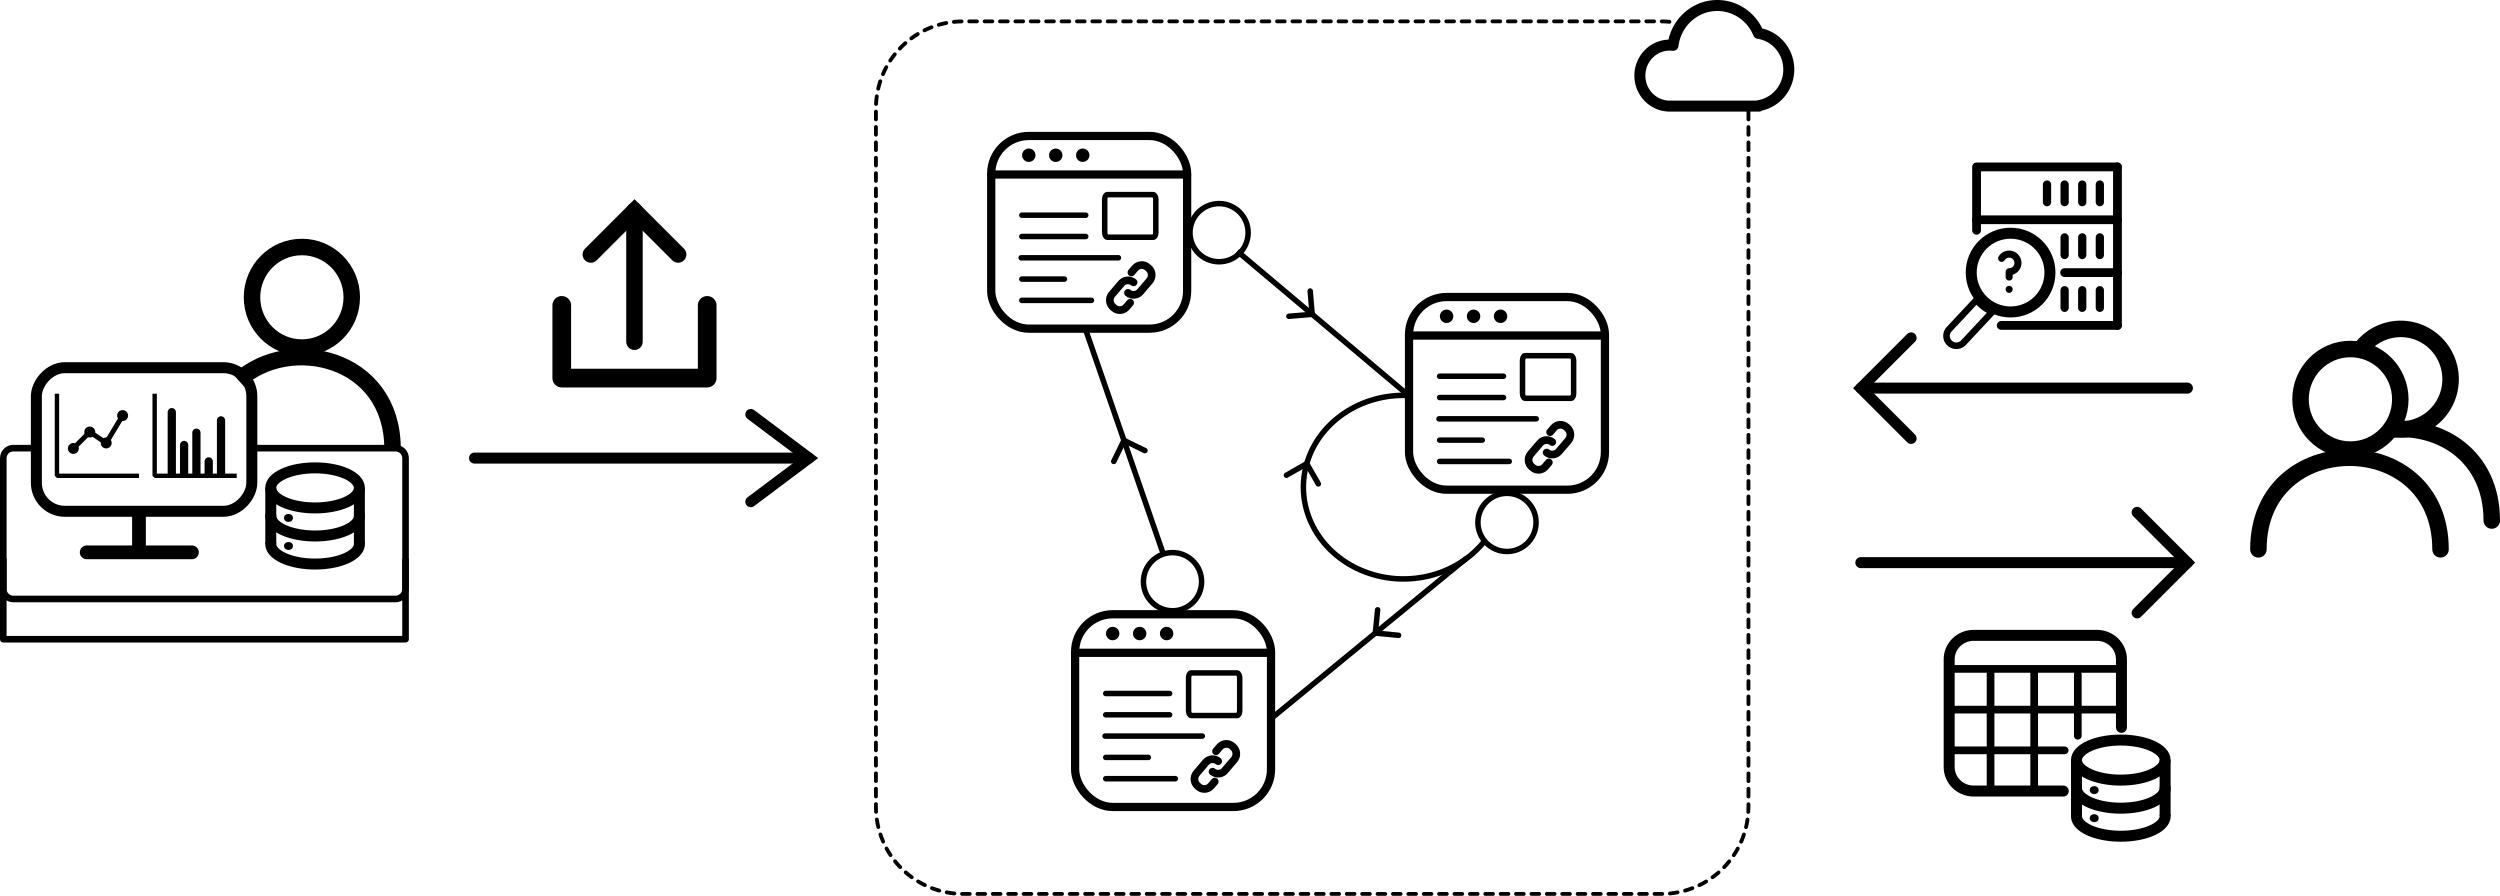 <?xml version="1.0" encoding="UTF-8" standalone="no"?>
<!-- Created with Inkscape (http://www.inkscape.org/) -->

<svg
   xml:space="preserve"
   sodipodi:docname="envisioned-ecosystem-black.svg"
   inkscape:version="1.2.1 (2ed6d7ae0b, 2022-08-22, custom)"
   id="svg653"
   version="1.1"
   viewBox="0 0 227.431 81.496"
   height="81.496mm"
   width="227.431mm"
   xmlns:inkscape="http://www.inkscape.org/namespaces/inkscape"
   xmlns:sodipodi="http://sodipodi.sourceforge.net/DTD/sodipodi-0.dtd"
   xmlns="http://www.w3.org/2000/svg"
   xmlns:svg="http://www.w3.org/2000/svg"><sodipodi:namedview
     id="namedview655"
     pagecolor="#ffffff"
     bordercolor="#000000"
     borderopacity="0.25"
     inkscape:showpageshadow="2"
     inkscape:pageopacity="0.0"
     inkscape:pagecheckerboard="0"
     inkscape:deskcolor="#d1d1d1"
     inkscape:document-units="mm"
     showgrid="true"
     inkscape:zoom="2"
     inkscape:cx="377.5"
     inkscape:cy="183.75"
     inkscape:window-width="2486"
     inkscape:window-height="1376"
     inkscape:window-x="0"
     inkscape:window-y="0"
     inkscape:window-maximized="1"
     inkscape:current-layer="layer1"
     showguides="false"><inkscape:grid
       type="xygrid"
       id="grid1140"
       originx="-0.489"
       originy="-3.9882201e-09" /><sodipodi:guide
       position="69.625,61.652"
       orientation="1,0"
       id="guide7247"
       inkscape:locked="false" /></sodipodi:namedview><defs
     id="defs650"><rect
       x="20"
       y="420"
       width="86.876"
       height="21.833"
       id="rect10277" /><rect
       x="170"
       y="155"
       width="100"
       height="35"
       id="rect10271" /></defs><g
     inkscape:groupmode="layer"
     id="layer5"
     inkscape:label="scientists"
     transform="translate(-0.489)"><ellipse
       style="fill:none;stroke:#000000;stroke-width:1.5;stroke-linecap:butt;stroke-linejoin:bevel;stroke-dasharray:none;stroke-opacity:1"
       id="head-7"
       cx="214.312"
       cy="36.326"
       rx="4.538"
       ry="4.576"
       inkscape:label="head-1" /><path
       style="fill:none;stroke:#000000;stroke-width:1.5;stroke-linecap:round;stroke-linejoin:bevel;stroke-dasharray:none;stroke-opacity:1"
       d="m 205.942,49.975 c 0,-11.112 16.568,-11.112 16.568,0"
       id="path43144-1"
       sodipodi:nodetypes="cc"
       inkscape:label="body-1" /><path
       style="fill:none;stroke:#000000;stroke-width:1.5;stroke-linecap:butt;stroke-linejoin:bevel;stroke-dasharray:none;stroke-opacity:1"
       d="m 215.189,31.844 a 4.538,4.576 0 0 1 3.698,-1.923 4.538,4.576 0 0 1 4.538,4.576 v 0 a 4.538,4.576 0 0 1 -4.538,4.576 4.538,4.576 0 0 1 -0.912,-0.093"
       id="head-0"
       inkscape:label="head-2" /><path
       id="path43144-3"
       style="fill:none;stroke:#000000;stroke-width:1.5;stroke-linecap:round;stroke-linejoin:bevel;stroke-dasharray:none;stroke-opacity:1"
       d="m 218.014,39.06 c 4.411,-0.418 9.156,2.346 9.156,8.293"
       inkscape:label="body-2" /></g><g
     inkscape:groupmode="layer"
     id="layer13"
     inkscape:label="answer"
     transform="translate(-0.489)"><g
       inkscape:label="data"
       id="layer1-5-0"
       transform="matrix(3.458,0,0,3.458,160.104,90.306)"
       style="stroke:#000000;stroke-width:0.289;stroke-dasharray:none;stroke-opacity:1"><ellipse
         style="fill:none;stroke:#000000;stroke-width:0.289;stroke-linecap:round;stroke-linejoin:bevel;stroke-dasharray:none;stroke-opacity:1"
         id="path51299-21"
         cx="9.635"
         cy="-6.119"
         rx="1.166"
         ry="0.527"
         inkscape:label="data-1" /><path
         id="path52558-0"
         style="fill:none;stroke:#000000;stroke-width:0.289;stroke-linecap:round;stroke-linejoin:bevel;stroke-dasharray:none;stroke-opacity:1"
         d="m 8.47,-5.381 a 1.166,0.527 0 0 0 1.166,0.527 1.166,0.527 0 0 0 1.166,-0.527"
         inkscape:label="data-2" /><path
         id="path52558-9-5"
         style="fill:none;stroke:#000000;stroke-width:0.289;stroke-linecap:round;stroke-linejoin:bevel;stroke-dasharray:none;stroke-opacity:1"
         d="m 8.47,-4.643 a 1.166,0.527 0 0 0 1.166,0.527 1.166,0.527 0 0 0 1.166,-0.527"
         inkscape:label="data-3" /><path
         style="fill:none;stroke:#000000;stroke-width:0.289;stroke-linecap:butt;stroke-linejoin:bevel;stroke-dasharray:none;stroke-opacity:1"
         d="m 8.47,-6.119 v 1.476"
         id="path51781-11"
         inkscape:label="data-4" /><path
         style="display:inline;fill:none;stroke:#000000;stroke-width:0.289;stroke-linecap:butt;stroke-linejoin:bevel;stroke-dasharray:none;stroke-opacity:1"
         d="m 10.801,-6.119 v 1.476"
         id="path51783-08"
         inkscape:label="data-5" /><ellipse
         style="fill:#000000;fill-opacity:1;stroke:none;stroke-width:0.289;stroke-linecap:round;stroke-linejoin:miter;stroke-dasharray:none;stroke-opacity:1"
         id="path52588-5"
         cx="8.936"
         cy="-5.329"
         rx="0.117"
         ry="0.105"
         inkscape:label="dot-2" /><ellipse
         style="fill:#000000;fill-opacity:1;stroke:none;stroke-width:0.289;stroke-linecap:round;stroke-linejoin:miter;stroke-dasharray:none;stroke-opacity:1"
         id="path52588-7-0"
         cx="8.936"
         cy="-4.591"
         rx="0.117"
         ry="0.105"
         inkscape:label="dot-1" /></g><g
       inkscape:groupmode="layer"
       id="layer15"
       inkscape:label="table"><path
         id="rect10556"
         style="fill:none;fill-opacity:1;stroke:#000000;stroke-width:1;stroke-linecap:round;stroke-linejoin:miter;stroke-dasharray:none;stroke-dashoffset:0;stroke-opacity:1"
         inkscape:label="table-outer"
         d="m 188.19,71.964 h -8.141 c -1.24,0 -2.239,-0.972 -2.239,-2.179 v -9.807 c 0,-1.207 0.998,-2.179 2.239,-2.179 v 0 h 11.194 c 1.24,0 2.239,0.972 2.239,2.179 v 6.191" /><path
         style="fill:none;fill-opacity:1;stroke:#000000;stroke-width:0.7;stroke-linecap:butt;stroke-linejoin:miter;stroke-dasharray:none;stroke-dashoffset:0;stroke-opacity:1"
         d="m 177.606,60.851 h 15.875"
         id="path10626"
         inkscape:label="bar-1" /><path
         style="fill:none;fill-opacity:1;stroke:#000000;stroke-width:0.7;stroke-linecap:square;stroke-linejoin:miter;stroke-dasharray:none;stroke-dashoffset:0;stroke-opacity:1"
         d="m 177.885,64.556 h 14.789"
         id="path10634"
         inkscape:label="bar-2" /><path
         style="fill:none;fill-opacity:1;stroke:#000000;stroke-width:0.7;stroke-linecap:round;stroke-linejoin:miter;stroke-dasharray:none;stroke-dashoffset:0;stroke-opacity:1"
         d="m 178.009,68.26 h 10.308"
         id="path10636"
         inkscape:label="bar-3" /><path
         style="fill:none;fill-opacity:1;stroke:#000000;stroke-width:0.7;stroke-linecap:square;stroke-linejoin:miter;stroke-dasharray:none;stroke-dashoffset:0;stroke-opacity:1"
         d="m 181.575,61.329 v 10.128"
         id="path10628"
         inkscape:label="bar-4" /><path
         style="fill:none;fill-opacity:1;stroke:#000000;stroke-width:0.7;stroke-linecap:square;stroke-linejoin:miter;stroke-dasharray:none;stroke-dashoffset:0;stroke-opacity:1"
         d="M 185.544,61.329 V 71.507"
         id="path10630"
         inkscape:label="bar-5" /><path
         style="fill:none;fill-opacity:1;stroke:#000000;stroke-width:0.7;stroke-linecap:round;stroke-linejoin:miter;stroke-dasharray:none;stroke-dashoffset:0;stroke-opacity:1"
         d="m 189.513,61.344 v 5.592"
         id="path10632"
         inkscape:label="bar-6" /></g><path
       style="fill:none;fill-opacity:1;stroke:#000000;stroke-width:1;stroke-linecap:round;stroke-linejoin:miter;stroke-dasharray:none;stroke-dashoffset:0;stroke-opacity:1;paint-order:normal"
       d="m 194.909,46.61 4.574,4.574 -4.574,4.574"
       id="path106938-8"
       inkscape:label="arrow-head" /><path
       style="fill:none;fill-opacity:1;stroke:#000000;stroke-width:1;stroke-linecap:round;stroke-linejoin:round;stroke-dasharray:none;stroke-dashoffset:0;stroke-opacity:1"
       d="m 169.773,51.184 h 29.71"
       id="path82056-6"
       sodipodi:nodetypes="cc"
       inkscape:label="arrow-base" /></g><g
     inkscape:groupmode="layer"
     id="layer12"
     inkscape:label="query"
     transform="translate(-0.489)"><g
       inkscape:label="query-icon"
       id="layer1-59"
       transform="matrix(1.211,0,0,1.211,177.098,13.584)"
       style="stroke-width:0.222"><path
         style="fill:none;stroke:#000000;stroke-width:0.619;stroke-linecap:round;stroke-linejoin:round;stroke-dasharray:none"
         d="M 11.906,10.583 V 11.906"
         id="path83544"
         inkscape:label="book-10" /><path
         style="fill:none;stroke:#000000;stroke-width:0.619;stroke-linecap:round;stroke-linejoin:round;stroke-dasharray:none"
         d="M 10.583,10.583 V 11.906"
         id="path84058"
         inkscape:label="book-9" /><path
         style="fill:none;stroke:#000000;stroke-width:0.619;stroke-linecap:round;stroke-linejoin:round;stroke-dasharray:none"
         d="M 9.26,10.583 V 11.906"
         id="path84060"
         inkscape:label="book-8" /><path
         style="fill:none;stroke:#000000;stroke-width:0.619;stroke-linecap:round;stroke-linejoin:round;stroke-dasharray:none"
         d="M 11.906,6.615 V 7.937"
         id="path83542"
         inkscape:label="book-7" /><path
         style="fill:none;stroke:#000000;stroke-width:0.619;stroke-linecap:round;stroke-linejoin:round;stroke-dasharray:none"
         d="M 10.583,6.615 V 7.937"
         id="path84056"
         inkscape:label="book-6" /><path
         style="fill:none;stroke:#000000;stroke-width:0.619;stroke-linecap:round;stroke-linejoin:round;stroke-dasharray:none"
         d="M 9.26,6.615 V 7.937"
         id="path84062"
         inkscape:label="book-5" /><path
         style="fill:none;stroke:#000000;stroke-width:0.619;stroke-linecap:round;stroke-linejoin:round;stroke-dasharray:none"
         d="M 11.906,2.646 V 3.969"
         id="path83538"
         inkscape:label="book-4" /><path
         style="fill:none;stroke:#000000;stroke-width:0.619;stroke-linecap:round;stroke-linejoin:round;stroke-dasharray:none"
         d="M 10.583,2.646 V 3.969"
         id="path84054"
         inkscape:label="book-3" /><path
         style="fill:none;stroke:#000000;stroke-width:0.619;stroke-linecap:round;stroke-linejoin:round;stroke-dasharray:none"
         d="M 9.26,2.646 V 3.969"
         id="path84064"
         inkscape:label="book-2" /><path
         style="fill:none;stroke:#000000;stroke-width:0.619;stroke-linecap:round;stroke-linejoin:round;stroke-dasharray:none"
         d="M 7.937,2.646 V 3.969"
         id="path84066"
         inkscape:label="book-1" /><path
         style="fill:none;stroke:#000000;stroke-width:0.661;stroke-linecap:round;stroke-linejoin:round;stroke-dasharray:none"
         d="M 13.229,5.292 H 2.646"
         id="path84050"
         inkscape:label="shelf-5" /><path
         style="fill:none;stroke:#000000;stroke-width:0.661;stroke-linecap:round;stroke-linejoin:round;stroke-dasharray:none"
         d="M 13.229,9.26 H 9.26"
         id="path84048"
         inkscape:label="shelf-4" /><path
         style="fill:none;stroke:#000000;stroke-width:0.661;stroke-linecap:round;stroke-linejoin:round;stroke-dasharray:none"
         d="M 13.229,1.323 V 13.229"
         id="path83546"
         inkscape:label="shelf-3" /><path
         style="fill:none;stroke:#000000;stroke-width:0.661;stroke-linecap:round;stroke-linejoin:round;stroke-dasharray:none"
         d="M 13.229,13.229 H 4.498"
         id="path84046"
         sodipodi:nodetypes="cc"
         inkscape:label="shelf-2" /><path
         style="fill:none;stroke:#000000;stroke-width:0.661;stroke-linecap:round;stroke-linejoin:round;stroke-dasharray:none"
         d="M 2.646,6.085 V 1.323 l 10.583,10e-8"
         id="path84052"
         sodipodi:nodetypes="ccc"
         inkscape:label="shelf-1" /><path
         id="rect83548"
         style="fill:none;stroke:#000000;stroke-width:0.495;stroke-linecap:round;stroke-linejoin:round;stroke-dasharray:none"
         d="m 2.649,11.306 -2.061,2.206 c -0.28,0.299 -0.264,0.765 0.035,1.045 0.299,0.28 0.765,0.263 1.045,-0.036 l 2.161,-2.313 A 2.957,2.957 0 0 1 3.67,12.136 2.957,2.957 0 0 1 3.499,12.045 2.957,2.957 0 0 1 3.335,11.943 2.957,2.957 0 0 1 3.177,11.83 2.957,2.957 0 0 1 3.028,11.707 2.957,2.957 0 0 1 2.887,11.575 2.957,2.957 0 0 1 2.755,11.434 2.957,2.957 0 0 1 2.649,11.306 Z"
         inkscape:label="magnifying-glass-handle" /><circle
         style="fill:none;stroke:#000000;stroke-width:0.826;stroke-linecap:round;stroke-linejoin:round;stroke-dasharray:none"
         id="path84044"
         cx="5.201"
         cy="9.26"
         r="2.957"
         inkscape:label="magnifying-glass" /><path
         fill="#000000"
         d="m 6.019,8.534 a 0.926,0.926 0 0 0 -1.728,-0.463 0.265,0.265 0 0 0 0.458,0.265 0.398,0.398 0 0 1 0.344,-0.198 0.397,0.397 0 1 1 0,0.794 h -6.46e-4 a 0.251,0.251 0 0 0 -0.05,0.01 0.273,0.273 0 0 0 -0.053,0.011 0.26,0.26 0 0 0 -0.041,0.028 0.267,0.267 0 0 0 -0.043,0.029 0.266,0.266 0 0 0 -0.031,0.046 0.259,0.259 0 0 0 -0.026,0.038 0.271,0.271 0 0 0 -0.011,0.056 0.251,0.251 0 0 0 -0.009,0.047 v 0.265 l 6.14e-4,0.003 2.91e-4,0.13 a 0.265,0.265 0 0 0 0.265,0.264 h 6.45e-4 a 0.265,0.265 0 0 0 0.264,-0.265 l -4.05e-4,-0.175 a 0.924,0.924 0 0 0 0.661,-0.883 z m -1.112,1.797 a 0.265,0.265 0 0 0 0.185,0.452 0.274,0.274 0 0 0 0.188,-0.077 0.269,0.269 0 0 0 0,-0.376 0.274,0.274 0 0 0 -0.373,-2.1e-5 z"
         id="path84447"
         style="stroke-width:0.059"
         inkscape:label="question-mark" /></g><path
       style="fill:none;fill-opacity:1;stroke:#000000;stroke-width:1;stroke-linecap:round;stroke-linejoin:round;stroke-dasharray:none;stroke-dashoffset:0;stroke-opacity:1"
       d="M 199.483,35.309 H 169.773"
       id="path82056"
       sodipodi:nodetypes="cc"
       inkscape:label="arrow-base" /><path
       style="fill:none;fill-opacity:1;stroke:#000000;stroke-width:1;stroke-linecap:round;stroke-linejoin:miter;stroke-dasharray:none;stroke-dashoffset:0;stroke-opacity:1;paint-order:normal"
       d="m 174.347,30.735 -4.574,4.574 4.574,4.574"
       id="path106938"
       inkscape:label="arrow-head" /></g><g
     inkscape:groupmode="layer"
     id="layer11"
     inkscape:label="upload"
     transform="translate(-0.489)"><path
       style="fill:none;stroke:#000000;stroke-width:1;stroke-linecap:round;stroke-linejoin:round;stroke-dasharray:none;stroke-dashoffset:0;stroke-opacity:1"
       d="M 43.656,41.672 H 74.083"
       id="path8798"
       inkscape:label="arrow-base" /><path
       style="fill:none;stroke:#000000;stroke-width:1;stroke-linecap:round;stroke-linejoin:miter;stroke-dasharray:none;stroke-dashoffset:0;stroke-opacity:1"
       d="m 68.792,37.703 5.292,3.969 -5.292,3.969"
       id="path8807"
       sodipodi:nodetypes="ccc"
       inkscape:label="arrow-head" /><path
       style="fill:none;stroke:#000000;stroke-width:1.7;stroke-linecap:round;stroke-linejoin:round;stroke-dasharray:none;stroke-dashoffset:0;stroke-opacity:1"
       d="m 64.823,27.781 v 6.615 H 51.594 v -6.615"
       id="path10263"
       sodipodi:nodetypes="cccc"
       inkscape:label="upload-base" /><path
       style="fill:none;stroke:#000000;stroke-width:1.5;stroke-linecap:round;stroke-linejoin:round;stroke-dasharray:none;stroke-dashoffset:0;stroke-opacity:1"
       d="M 58.208,31.089 V 19.182"
       id="path10265"
       inkscape:label="upload-arrow-base" /><path
       style="fill:none;stroke:#000000;stroke-width:1.5;stroke-linecap:round;stroke-linejoin:miter;stroke-dasharray:none;stroke-dashoffset:0;stroke-opacity:1"
       d="m 54.24,23.151 3.969,-3.969 3.969,3.969"
       id="path10267"
       inkscape:label="upload-arrow-head" /></g><g
     inkscape:groupmode="layer"
     id="layer6"
     inkscape:label="webpages"
     transform="translate(-0.489)"><g
       inkscape:groupmode="layer"
       id="layer7"
       inkscape:label="page-1"><rect
         style="fill:none;stroke:#000000;stroke-width:0.5;stroke-linecap:round;stroke-linejoin:round;stroke-dasharray:none"
         id="rect55401"
         width="4.65"
         height="3.875"
         x="100.986"
         y="17.707"
         ry="0.438"
         rx="0.231"
         inkscape:label="image" /><rect
         style="fill:none;stroke:#000000;stroke-width:0.75;stroke-linecap:round;stroke-linejoin:round;stroke-dasharray:none"
         id="rect55313"
         width="17.822"
         height="17.53"
         x="90.663"
         y="12.369"
         ry="3.419"
         inkscape:label="outer-page" /><path
         style="fill:none;stroke:#000000;stroke-width:0.75;stroke-linecap:round;stroke-linejoin:round;stroke-dasharray:none"
         d="M 90.669,15.875 H 108.479"
         id="path55315"
         inkscape:label="horizontal-line" /><ellipse
         style="fill:#000000;fill-opacity:1;stroke:none;stroke-width:0.307;stroke-linejoin:miter;stroke-dasharray:none;stroke-dashoffset:0;stroke-opacity:1"
         id="path20553-2"
         cx="94.079"
         cy="14.122"
         rx="0.611"
         ry="0.611"
         inkscape:label="dot-1" /><ellipse
         style="fill:#000000;fill-opacity:1;stroke:none;stroke-width:0.307;stroke-linejoin:miter;stroke-dasharray:none;stroke-dashoffset:0;stroke-opacity:1"
         id="path20553-6-9"
         cx="96.533"
         cy="14.122"
         rx="0.611"
         ry="0.611"
         inkscape:label="dot-2" /><ellipse
         style="fill:#000000;fill-opacity:1;stroke:none;stroke-width:0.307;stroke-linejoin:miter;stroke-dasharray:none;stroke-dashoffset:0;stroke-opacity:1"
         id="path20553-6-2-3"
         cx="98.987"
         cy="14.122"
         rx="0.611"
         ry="0.611"
         inkscape:label="dot-3" /><path
         style="fill:none;stroke:#000000;stroke-width:0.5;stroke-linecap:round;stroke-linejoin:round;stroke-dasharray:none"
         d="m 93.447,19.577 h 5.812"
         id="path55391"
         inkscape:label="text-1" /><path
         style="fill:none;stroke:#000000;stroke-width:0.5;stroke-linecap:round;stroke-linejoin:round;stroke-dasharray:none"
         d="m 93.447,21.514 h 5.812"
         id="path55393"
         inkscape:label="text-2" /><path
         style="fill:none;stroke:#000000;stroke-width:0.5;stroke-linecap:round;stroke-linejoin:round;stroke-dasharray:none"
         d="m 93.387,23.452 h 8.848"
         id="path55395"
         inkscape:label="text-3" /><path
         style="fill:none;stroke:#000000;stroke-width:0.5;stroke-linecap:round;stroke-linejoin:round;stroke-dasharray:none"
         d="m 93.447,25.389 h 3.875"
         id="path55397"
         inkscape:label="text-4" /><path
         style="fill:none;stroke:#000000;stroke-width:0.5;stroke-linecap:round;stroke-linejoin:round;stroke-dasharray:none"
         d="m 93.447,27.326 h 6.333"
         id="path55399"
         inkscape:label="text-5" /><path
         id="path6273"
         style="fill:none;stroke:#000000;stroke-width:0.7;stroke-linecap:round;stroke-linejoin:round;stroke-dasharray:none;stroke-opacity:1"
         d="m 103.417,24.785 0.331,-0.388 c 0.292,-0.342 0.799,-0.38 1.137,-0.084 l 0.098,0.086 c 0.338,0.296 0.375,0.81 0.083,1.152 l -0.845,0.99 c -0.286,0.336 -0.78,0.378 -1.118,0.101"
         inkscape:label="link-1" /><path
         id="path6273-5"
         style="fill:none;stroke:#000000;stroke-width:0.7;stroke-linecap:round;stroke-linejoin:round;stroke-dasharray:none;stroke-opacity:1"
         d="m 103.3,27.543 -0.331,0.388 c -0.292,0.342 -0.799,0.38 -1.137,0.084 l -0.098,-0.086 c -0.338,-0.296 -0.375,-0.81 -0.083,-1.152 l 0.845,-0.99 c 0.286,-0.336 0.78,-0.378 1.118,-0.101"
         inkscape:label="link-2" /></g><g
       inkscape:groupmode="layer"
       id="layer8"
       inkscape:label="page-2"><rect
         style="fill:none;stroke:#000000;stroke-width:0.5;stroke-linecap:round;stroke-linejoin:round;stroke-dasharray:none"
         id="rect55401-9"
         width="4.65"
         height="3.875"
         x="138.995"
         y="32.358"
         ry="0.438"
         rx="0.231"
         inkscape:label="image" /><rect
         style="fill:none;stroke:#000000;stroke-width:0.75;stroke-linecap:round;stroke-linejoin:round;stroke-dasharray:none"
         id="rect55313-2"
         width="17.822"
         height="17.53"
         x="128.672"
         y="27.02"
         ry="3.419"
         inkscape:label="outer-page" /><path
         style="fill:none;stroke:#000000;stroke-width:0.75;stroke-linecap:round;stroke-linejoin:round;stroke-dasharray:none"
         d="m 128.678,30.526 h 17.811"
         id="path55315-2"
         inkscape:label="horizontal-line" /><ellipse
         style="fill:#000000;fill-opacity:1;stroke:none;stroke-width:0.307;stroke-linejoin:miter;stroke-dasharray:none;stroke-dashoffset:0;stroke-opacity:1"
         id="path20553-2-8"
         cx="132.088"
         cy="28.773"
         rx="0.611"
         ry="0.611"
         inkscape:label="dot-1" /><ellipse
         style="fill:#000000;fill-opacity:1;stroke:none;stroke-width:0.307;stroke-linejoin:miter;stroke-dasharray:none;stroke-dashoffset:0;stroke-opacity:1"
         id="path20553-6-9-9"
         cx="134.543"
         cy="28.773"
         rx="0.611"
         ry="0.611"
         inkscape:label="dot-2" /><ellipse
         style="fill:#000000;fill-opacity:1;stroke:none;stroke-width:0.307;stroke-linejoin:miter;stroke-dasharray:none;stroke-dashoffset:0;stroke-opacity:1"
         id="path20553-6-2-3-7"
         cx="136.997"
         cy="28.773"
         rx="0.611"
         ry="0.611"
         inkscape:label="dot-3" /><path
         style="fill:none;stroke:#000000;stroke-width:0.5;stroke-linecap:round;stroke-linejoin:round;stroke-dasharray:none"
         d="m 131.456,34.228 h 5.812"
         id="path55391-3"
         inkscape:label="text-1" /><path
         style="fill:none;stroke:#000000;stroke-width:0.5;stroke-linecap:round;stroke-linejoin:round;stroke-dasharray:none"
         d="m 131.456,36.165 h 5.812"
         id="path55393-6"
         inkscape:label="text-2" /><path
         style="fill:none;stroke:#000000;stroke-width:0.5;stroke-linecap:round;stroke-linejoin:round;stroke-dasharray:none"
         d="m 131.397,38.103 h 8.848"
         id="path55395-1"
         inkscape:label="text-3" /><path
         style="fill:none;stroke:#000000;stroke-width:0.5;stroke-linecap:round;stroke-linejoin:round;stroke-dasharray:none"
         d="m 131.456,40.04 h 3.875"
         id="path55397-2"
         inkscape:label="text-4" /><path
         style="fill:none;stroke:#000000;stroke-width:0.5;stroke-linecap:round;stroke-linejoin:round;stroke-dasharray:none"
         d="m 131.456,41.977 h 6.333"
         id="path55399-9"
         inkscape:label="text-5" /><path
         id="path6273-6"
         style="fill:none;stroke:#000000;stroke-width:0.7;stroke-linecap:round;stroke-linejoin:round;stroke-dasharray:none;stroke-opacity:1"
         d="m 141.507,39.313 0.331,-0.388 c 0.292,-0.342 0.799,-0.38 1.137,-0.084 l 0.098,0.086 c 0.338,0.296 0.375,0.81 0.083,1.152 l -0.845,0.99 c -0.286,0.336 -0.78,0.378 -1.118,0.101"
         inkscape:label="link-1" /><path
         id="path6273-5-4"
         style="fill:none;stroke:#000000;stroke-width:0.7;stroke-linecap:round;stroke-linejoin:round;stroke-dasharray:none;stroke-opacity:1"
         d="m 141.39,42.071 -0.331,0.388 c -0.292,0.342 -0.799,0.38 -1.137,0.084 l -0.098,-0.086 c -0.338,-0.296 -0.375,-0.81 -0.083,-1.152 l 0.845,-0.99 c 0.286,-0.336 0.78,-0.378 1.118,-0.101"
         inkscape:label="link-2" /></g><g
       inkscape:groupmode="layer"
       id="layer9"
       inkscape:label="page-3"><rect
         style="fill:none;stroke:#000000;stroke-width:0.5;stroke-linecap:round;stroke-linejoin:round;stroke-dasharray:none"
         id="rect55401-94"
         width="4.65"
         height="3.875"
         x="108.618"
         y="61.219"
         ry="0.438"
         rx="0.231"
         inkscape:label="image" /><rect
         style="fill:none;stroke:#000000;stroke-width:0.75;stroke-linecap:round;stroke-linejoin:round;stroke-dasharray:none"
         id="rect55313-7"
         width="17.822"
         height="17.53"
         x="98.295"
         y="55.882"
         ry="3.419"
         inkscape:label="outer-page" /><path
         style="fill:none;stroke:#000000;stroke-width:0.75;stroke-linecap:round;stroke-linejoin:round;stroke-dasharray:none"
         d="m 98.301,59.388 h 17.811"
         id="path55315-8"
         inkscape:label="horizontal-line" /><ellipse
         style="fill:#000000;fill-opacity:1;stroke:none;stroke-width:0.307;stroke-linejoin:miter;stroke-dasharray:none;stroke-dashoffset:0;stroke-opacity:1"
         id="path20553-2-4"
         cx="101.712"
         cy="57.635"
         rx="0.611"
         ry="0.611"
         inkscape:label="dot-1" /><ellipse
         style="fill:#000000;fill-opacity:1;stroke:none;stroke-width:0.307;stroke-linejoin:miter;stroke-dasharray:none;stroke-dashoffset:0;stroke-opacity:1"
         id="path20553-6-9-5"
         cx="104.166"
         cy="57.635"
         rx="0.611"
         ry="0.611"
         inkscape:label="dot-2" /><ellipse
         style="fill:#000000;fill-opacity:1;stroke:none;stroke-width:0.307;stroke-linejoin:miter;stroke-dasharray:none;stroke-dashoffset:0;stroke-opacity:1"
         id="path20553-6-2-3-0"
         cx="106.62"
         cy="57.635"
         rx="0.611"
         ry="0.611"
         inkscape:label="dot-3" /><path
         style="fill:none;stroke:#000000;stroke-width:0.5;stroke-linecap:round;stroke-linejoin:round;stroke-dasharray:none"
         d="m 101.08,63.089 h 5.812"
         id="path55391-36"
         inkscape:label="text-1" /><path
         style="fill:none;stroke:#000000;stroke-width:0.5;stroke-linecap:round;stroke-linejoin:round;stroke-dasharray:none"
         d="m 101.08,65.027 h 5.812"
         id="path55393-1"
         inkscape:label="text-2" /><path
         style="fill:none;stroke:#000000;stroke-width:0.5;stroke-linecap:round;stroke-linejoin:round;stroke-dasharray:none"
         d="m 101.02,66.964 h 8.848"
         id="path55395-0"
         inkscape:label="text-3" /><path
         style="fill:none;stroke:#000000;stroke-width:0.5;stroke-linecap:round;stroke-linejoin:round;stroke-dasharray:none"
         d="m 101.08,68.902 h 3.875"
         id="path55397-6"
         inkscape:label="text-4" /><path
         style="fill:none;stroke:#000000;stroke-width:0.5;stroke-linecap:round;stroke-linejoin:round;stroke-dasharray:none"
         d="m 101.08,70.839 h 6.333"
         id="path55399-3"
         inkscape:label="text-5" /><path
         id="path6273-62"
         style="fill:none;stroke:#000000;stroke-width:0.7;stroke-linecap:round;stroke-linejoin:round;stroke-dasharray:none;stroke-opacity:1"
         d="m 111.113,68.345 0.331,-0.388 c 0.292,-0.342 0.799,-0.38 1.137,-0.084 l 0.098,0.086 c 0.338,0.296 0.375,0.81 0.083,1.152 l -0.845,0.99 c -0.286,0.336 -0.78,0.378 -1.118,0.101"
         inkscape:label="link-1" /><path
         id="path6273-5-5"
         style="fill:none;stroke:#000000;stroke-width:0.7;stroke-linecap:round;stroke-linejoin:round;stroke-dasharray:none;stroke-opacity:1"
         d="m 110.996,71.104 -0.331,0.388 c -0.292,0.342 -0.799,0.38 -1.137,0.084 l -0.098,-0.086 c -0.338,-0.296 -0.375,-0.81 -0.083,-1.152 l 0.845,-0.99 c 0.286,-0.336 0.78,-0.378 1.118,-0.101"
         inkscape:label="link-2" /></g><g
       inkscape:groupmode="layer"
       id="layer1"
       inkscape:label="knowledge-graph"><circle
         style="fill:none;stroke-width:0.5;stroke-linecap:square;stroke-linejoin:round;stroke:#000000;stroke-opacity:1;stroke-dasharray:none"
         id="path688"
         cx="111.39"
         cy="21.167"
         r="2.646"
         inkscape:label="vertex-3" /><circle
         style="fill:none;stroke-width:0.5;stroke-linecap:square;stroke-linejoin:round;stroke:#000000;stroke-opacity:1;stroke-dasharray:none"
         id="path688-3"
         cx="137.583"
         cy="47.525"
         r="2.646"
         inkscape:label="vertex-2" /><circle
         style="fill:none;stroke-width:0.5;stroke-linecap:square;stroke-linejoin:round;stroke:#000000;stroke-opacity:1;stroke-dasharray:none"
         id="path688-3-6"
         cx="107.156"
         cy="52.917"
         r="2.646"
         inkscape:label="vertex-1" /><g
         id="path1411"><g
           id="g3948" /></g><path
         style="color:#000000;fill:#000000;stroke-linecap:round;-inkscape-stroke:none"
         d="m 119.658,26.23 a 0.25,0.25 0 0 0 -0.227,0.271 l 0.16,1.863 -1.865,0.16 a 0.25,0.25 0 0 0 -0.229,0.27 0.25,0.25 0 0 0 0.271,0.229 l 2.363,-0.203 -0.203,-2.361 a 0.25,0.25 0 0 0 -0.271,-0.229 z"
         id="path4038"
         inkscape:label="edge-arrow-1" /><path
         style="color:#000000;fill:#000000;stroke-linecap:square;stroke-linejoin:round;-inkscape-stroke:none"
         d="m 113.211,22.666 -0.322,0.383 0.191,0.162 6.525,5.492 8.557,7.207 0.191,0.16 0.322,-0.381 -0.191,-0.162 -8.557,-7.205 -6.525,-5.494 z"
         id="path4044"
         inkscape:label="edge-1" /><path
         style="color:#000000;fill:#000000;stroke-linecap:round;-inkscape-stroke:none"
         d="m 102.623,39.732 -1.037,2.133 a 0.25,0.25 0 0 0 0.117,0.334 0.25,0.25 0 0 0 0.334,-0.115 l 0.816,-1.684 1.684,0.818 a 0.25,0.25 0 0 0 0.334,-0.117 0.25,0.25 0 0 0 -0.115,-0.334 z"
         id="path3950"
         inkscape:label="edge-arrow-2" /><path
         style="color:#000000;fill:#000000;stroke-linejoin:round;-inkscape-stroke:none"
         d="m 99.455,29.816 -0.473,0.164 3.561,10.285 3.584,10.352 0.473,-0.164 -3.584,-10.35 z"
         id="path3956"
         inkscape:label="edge-2" /><path
         style="color:#000000;fill:#000000;stroke-linecap:round;-inkscape-stroke:none"
         d="m 125.84,55.23 a 0.25,0.25 0 0 0 -0.273,0.225 l -0.232,2.359 2.361,0.232 a 0.25,0.25 0 0 0 0.271,-0.225 0.25,0.25 0 0 0 -0.223,-0.273 l -1.861,-0.182 0.182,-1.863 a 0.25,0.25 0 0 0 -0.225,-0.273 z"
         id="path3992"
         inkscape:label="edge-arrow-3" /><path
         style="color:#000000;fill:#000000;stroke-linejoin:round;-inkscape-stroke:none"
         d="m 133.721,50.607 -8.176,6.711 -9.551,7.84 0.316,0.387 9.553,-7.842 8.174,-6.709 z"
         id="path3998"
         inkscape:label="edge-3" /><path
         style="color:#000000;fill:#000000;stroke-linecap:round;-inkscape-stroke:none"
         d="m 119.459,41.836 -2.059,1.178 a 0.25,0.25 0 0 0 -0.092,0.342 0.25,0.25 0 0 0 0.34,0.092 l 1.625,-0.93 0.93,1.625 a 0.25,0.25 0 0 0 0.34,0.094 0.25,0.25 0 0 0 0.094,-0.342 z"
         id="path3930"
         inkscape:label="edge-arrow-4" /><path
         style="color:#000000;fill:#000000;stroke-linejoin:round;-inkscape-stroke:none"
         d="m 128.658,35.73 c -4.462,-0.214 -8.478,2.501 -9.566,6.502 -1.088,4.001 1.077,8.15 5.131,9.883 4.054,1.733 8.874,0.594 11.512,-2.734 l -0.393,-0.311 c -2.488,3.139 -7.073,4.229 -10.922,2.584 -3.849,-1.645 -5.867,-5.536 -4.846,-9.291 1.021,-3.755 4.815,-6.337 9.061,-6.133 z"
         id="path3936"
         inkscape:label="edge-4" /></g><path
       id="rect7244"
       style="fill:none;stroke:#000000;stroke-width:0.35;stroke-linecap:round;stroke-linejoin:round;stroke-dasharray:0.7, 0.7;stroke-dashoffset:0;stroke-opacity:1"
       inkscape:label="frame"
       d="m 159.55,10.161 v 63.222 c 0,4.397 -3.54,7.938 -7.938,7.938 h -63.5 c -4.397,0 -7.938,-3.54 -7.938,-7.938 v -63.5 c 0,-4.397 3.54,-7.938 7.938,-7.938 v 0 h 63.5 c 0.337,0 0.669,0.021 0.994,0.061" /><path
       style="fill:none;stroke:#000000;stroke-width:1;stroke-linecap:round;stroke-linejoin:round;stroke-dasharray:none"
       d="M 156.717,0.5 A 4.064,4.16 0 0 0 152.689,4.124 2.709,2.774 0 0 0 152.382,4.105 a 2.709,2.774 0 0 0 -2.709,2.774 2.709,2.774 0 0 0 2.709,2.774 h 7.586 0.542 v -0.048 a 3.251,3.328 0 0 0 2.709,-3.281 3.251,3.328 0 0 0 -2.761,-3.29 4.064,4.16 0 0 0 -3.741,-2.534 z"
       id="cloud" /></g><g
     inkscape:groupmode="layer"
     id="layer2"
     inkscape:label="scientist-table"
     transform="translate(-0.489)"><g
       inkscape:label="scientist"
       id="layer1-1"
       transform="matrix(3.458,0,0,3.458,18.802,21.554)"
       style="fill:none;stroke:#000000;stroke-width:0.434;stroke-dasharray:none;stroke-opacity:1"><ellipse
         style="fill:none;stroke:#000000;stroke-width:0.434;stroke-linecap:butt;stroke-linejoin:bevel;stroke-dasharray:none;stroke-opacity:1"
         id="head"
         cx="2.646"
         cy="1.588"
         rx="1.312"
         ry="1.323" /><path
         id="path43144"
         style="fill:none;stroke:#000000;stroke-width:0.434;stroke-linecap:butt;stroke-linejoin:bevel;stroke-dasharray:none;stroke-opacity:1"
         d="M 0.979,3.773 C 2.324,2.557 5.031,3.157 5.031,5.573"
         inkscape:label="body" /></g><g
       inkscape:label="data"
       id="layer1-5"
       transform="matrix(3.458,0,0,3.458,-4.167,65.545)"
       style="stroke:#000000;stroke-width:0.289;stroke-dasharray:none;stroke-opacity:1"><ellipse
         style="fill:none;stroke:#000000;stroke-width:0.289;stroke-linecap:round;stroke-linejoin:bevel;stroke-dasharray:none;stroke-opacity:1"
         id="path51299"
         cx="9.635"
         cy="-6.119"
         rx="1.166"
         ry="0.527"
         inkscape:label="data-1" /><path
         id="path52558"
         style="fill:none;stroke:#000000;stroke-width:0.289;stroke-linecap:round;stroke-linejoin:bevel;stroke-dasharray:none;stroke-opacity:1"
         d="m 8.47,-5.381 a 1.166,0.527 0 0 0 1.166,0.527 1.166,0.527 0 0 0 1.166,-0.527"
         inkscape:label="data-2" /><path
         id="path52558-9"
         style="fill:none;stroke:#000000;stroke-width:0.289;stroke-linecap:round;stroke-linejoin:bevel;stroke-dasharray:none;stroke-opacity:1"
         d="m 8.47,-4.643 a 1.166,0.527 0 0 0 1.166,0.527 1.166,0.527 0 0 0 1.166,-0.527"
         inkscape:label="data-3" /><path
         style="fill:none;stroke:#000000;stroke-width:0.289;stroke-linecap:butt;stroke-linejoin:bevel;stroke-dasharray:none;stroke-opacity:1"
         d="m 8.47,-6.119 v 1.476"
         id="path51781"
         inkscape:label="data-4" /><path
         style="fill:none;stroke:#000000;stroke-width:0.289;stroke-linecap:butt;stroke-linejoin:bevel;stroke-dasharray:none;stroke-opacity:1"
         d="m 10.801,-6.119 v 1.476"
         id="path51783"
         inkscape:label="data-5" /><ellipse
         style="fill:#000000;fill-opacity:1;stroke:none;stroke-width:0.289;stroke-linecap:round;stroke-linejoin:miter;stroke-dasharray:none;stroke-opacity:1"
         id="path52588"
         cx="8.936"
         cy="-5.329"
         rx="0.117"
         ry="0.105"
         inkscape:label="dot-2" /><ellipse
         style="fill:#000000;fill-opacity:1;stroke:none;stroke-width:0.289;stroke-linecap:round;stroke-linejoin:miter;stroke-dasharray:none;stroke-opacity:1"
         id="path52588-7"
         cx="8.936"
         cy="-4.591"
         rx="0.117"
         ry="0.105"
         inkscape:label="dot-1" /></g><g
       inkscape:label="computer"
       id="layer1-6"
       transform="matrix(1.411,0,0,1.411,1.221,69.297)"
       style="stroke:#000000;stroke-width:0.709;stroke-dasharray:none;stroke-opacity:1"><rect
         style="fill:none;stroke:#000000;stroke-width:0.709;stroke-linecap:round;stroke-linejoin:round;stroke-dasharray:none;stroke-opacity:1"
         id="rect46217"
         width="13.891"
         height="9.26"
         x="1.826"
         y="16.146"
         transform="scale(1,-1)"
         ry="1.837"
         inkscape:label="screen" /><path
         style="fill:none;stroke:#000000;stroke-width:0.886;stroke-linecap:butt;stroke-linejoin:round;stroke-dasharray:none;stroke-opacity:1"
         d="m 8.441,-16.146 v 2.646"
         id="path46701"
         inkscape:label="stand-1" /><path
         style="fill:none;stroke:#000000;stroke-width:0.886;stroke-linecap:round;stroke-linejoin:round;stroke-dasharray:none;stroke-opacity:1"
         d="M 5.07,-13.5 H 11.857"
         id="path46703"
         inkscape:label="stand-2" /></g><g
       inkscape:groupmode="layer"
       id="layer3"
       inkscape:label="bar-plot"><path
         style="fill:none;fill-opacity:1;stroke:#000000;stroke-width:0.75;stroke-linecap:round;stroke-linejoin:bevel;stroke-dasharray:none;stroke-opacity:1"
         d="M 16.117,43.096 V 37.496"
         id="path49026"
         inkscape:label="bar-1" /><path
         style="fill:none;fill-opacity:1;stroke:#000000;stroke-width:0.75;stroke-linecap:round;stroke-linejoin:bevel;stroke-dasharray:none;stroke-opacity:1"
         d="m 17.237,43.096 v -2.613"
         id="path49028"
         inkscape:label="bar-2" /><path
         style="fill:none;fill-opacity:1;stroke:#000000;stroke-width:0.75;stroke-linecap:round;stroke-linejoin:bevel;stroke-dasharray:none;stroke-opacity:1"
         d="M 18.357,43.096 V 39.363"
         id="path49030"
         inkscape:label="bar-3" /><path
         style="fill:none;fill-opacity:1;stroke:#000000;stroke-width:0.75;stroke-linecap:round;stroke-linejoin:bevel;stroke-dasharray:none;stroke-opacity:1"
         d="M 19.476,43.096 V 41.976"
         id="path49032"
         inkscape:label="bar-4" /><path
         style="fill:none;fill-opacity:1;stroke:#000000;stroke-width:0.75;stroke-linecap:round;stroke-linejoin:bevel;stroke-dasharray:none;stroke-opacity:1"
         d="M 20.596,43.096 V 38.243"
         id="path49034"
         inkscape:label="bar-5" /><path
         style="fill:none;fill-opacity:1;stroke:#000000;stroke-width:0.4;stroke-linecap:butt;stroke-linejoin:bevel;stroke-dasharray:none;stroke-opacity:1"
         d="m 14.559,35.816 v 7.466 h 7.466"
         id="path48188-2"
         inkscape:label="bar-axes" /></g><g
       inkscape:groupmode="layer"
       id="layer4"
       inkscape:label="graph-plot"><path
         style="fill:none;fill-opacity:1;stroke:#000000;stroke-width:0.45;stroke-linecap:butt;stroke-linejoin:bevel;stroke-dasharray:none;stroke-opacity:1"
         d="m 7.163,40.794 1.493,-1.493 1.493,0.995 1.493,-2.489"
         id="path48271"
         inkscape:label="graph" /><ellipse
         style="fill:#000000;stroke:none;stroke-width:1;stroke-linecap:butt;stroke-linejoin:round;stroke-dasharray:none;stroke-opacity:1"
         id="path46705"
         cx="7.163"
         cy="-40.794"
         transform="scale(1,-1)"
         rx="0.498"
         ry="0.498"
         inkscape:label="data-point-1" /><ellipse
         style="fill:#000000;stroke:none;stroke-width:1;stroke-linecap:butt;stroke-linejoin:round;stroke-dasharray:none;stroke-opacity:1"
         id="path46705-7"
         cx="8.656"
         cy="-39.301"
         transform="scale(1,-1)"
         rx="0.498"
         ry="0.498"
         inkscape:label="data-point-2" /><ellipse
         style="fill:#000000;stroke:none;stroke-width:1;stroke-linecap:butt;stroke-linejoin:round;stroke-dasharray:none;stroke-opacity:1"
         id="path46705-7-5"
         cx="10.15"
         cy="-40.296"
         transform="scale(1,-1)"
         rx="0.498"
         ry="0.498"
         inkscape:label="data-point-3" /><ellipse
         style="fill:#000000;stroke:none;stroke-width:1;stroke-linecap:butt;stroke-linejoin:round;stroke-dasharray:none;stroke-opacity:1"
         id="path46705-7-5-9"
         cx="11.643"
         cy="-37.807"
         transform="scale(1,-1)"
         rx="0.498"
         ry="0.498"
         inkscape:label="data-point-4" /><path
         style="fill:none;fill-opacity:1;stroke:#000000;stroke-width:0.4;stroke-linecap:butt;stroke-linejoin:bevel;stroke-dasharray:none;stroke-opacity:1"
         d="M 5.67,35.816 V 43.282 H 13.136"
         id="path48188"
         inkscape:label="graph-axes" /></g><g
       inkscape:groupmode="layer"
       id="layer14"
       inkscape:label="desk"><path
         id="rect63222"
         style="fill:none;stroke:#000000;stroke-width:0.6;stroke-linecap:butt;stroke-linejoin:round;stroke-dasharray:none;stroke-opacity:1"
         d="m 23.01,40.769 h 13.458 c 0.507,0 0.915,0.408 0.915,0.915 v 11.893 c 0,0.507 -0.408,0.915 -0.915,0.915 H 1.704 c -0.507,0 -0.915,-0.408 -0.915,-0.915 v -11.893 c 0,-0.507 0.408,-0.915 0.915,-0.915 v 0 h 1.706"
         inkscape:label="desk-1" /><path
         style="fill:none;stroke:#000000;stroke-width:0.6;stroke-linecap:butt;stroke-linejoin:round;stroke-dasharray:none;stroke-opacity:1"
         d="m 0.789,50.832 v 7.319 H 37.383 v -7.319"
         id="path63708"
         inkscape:label="desk-2" /></g></g></svg>
